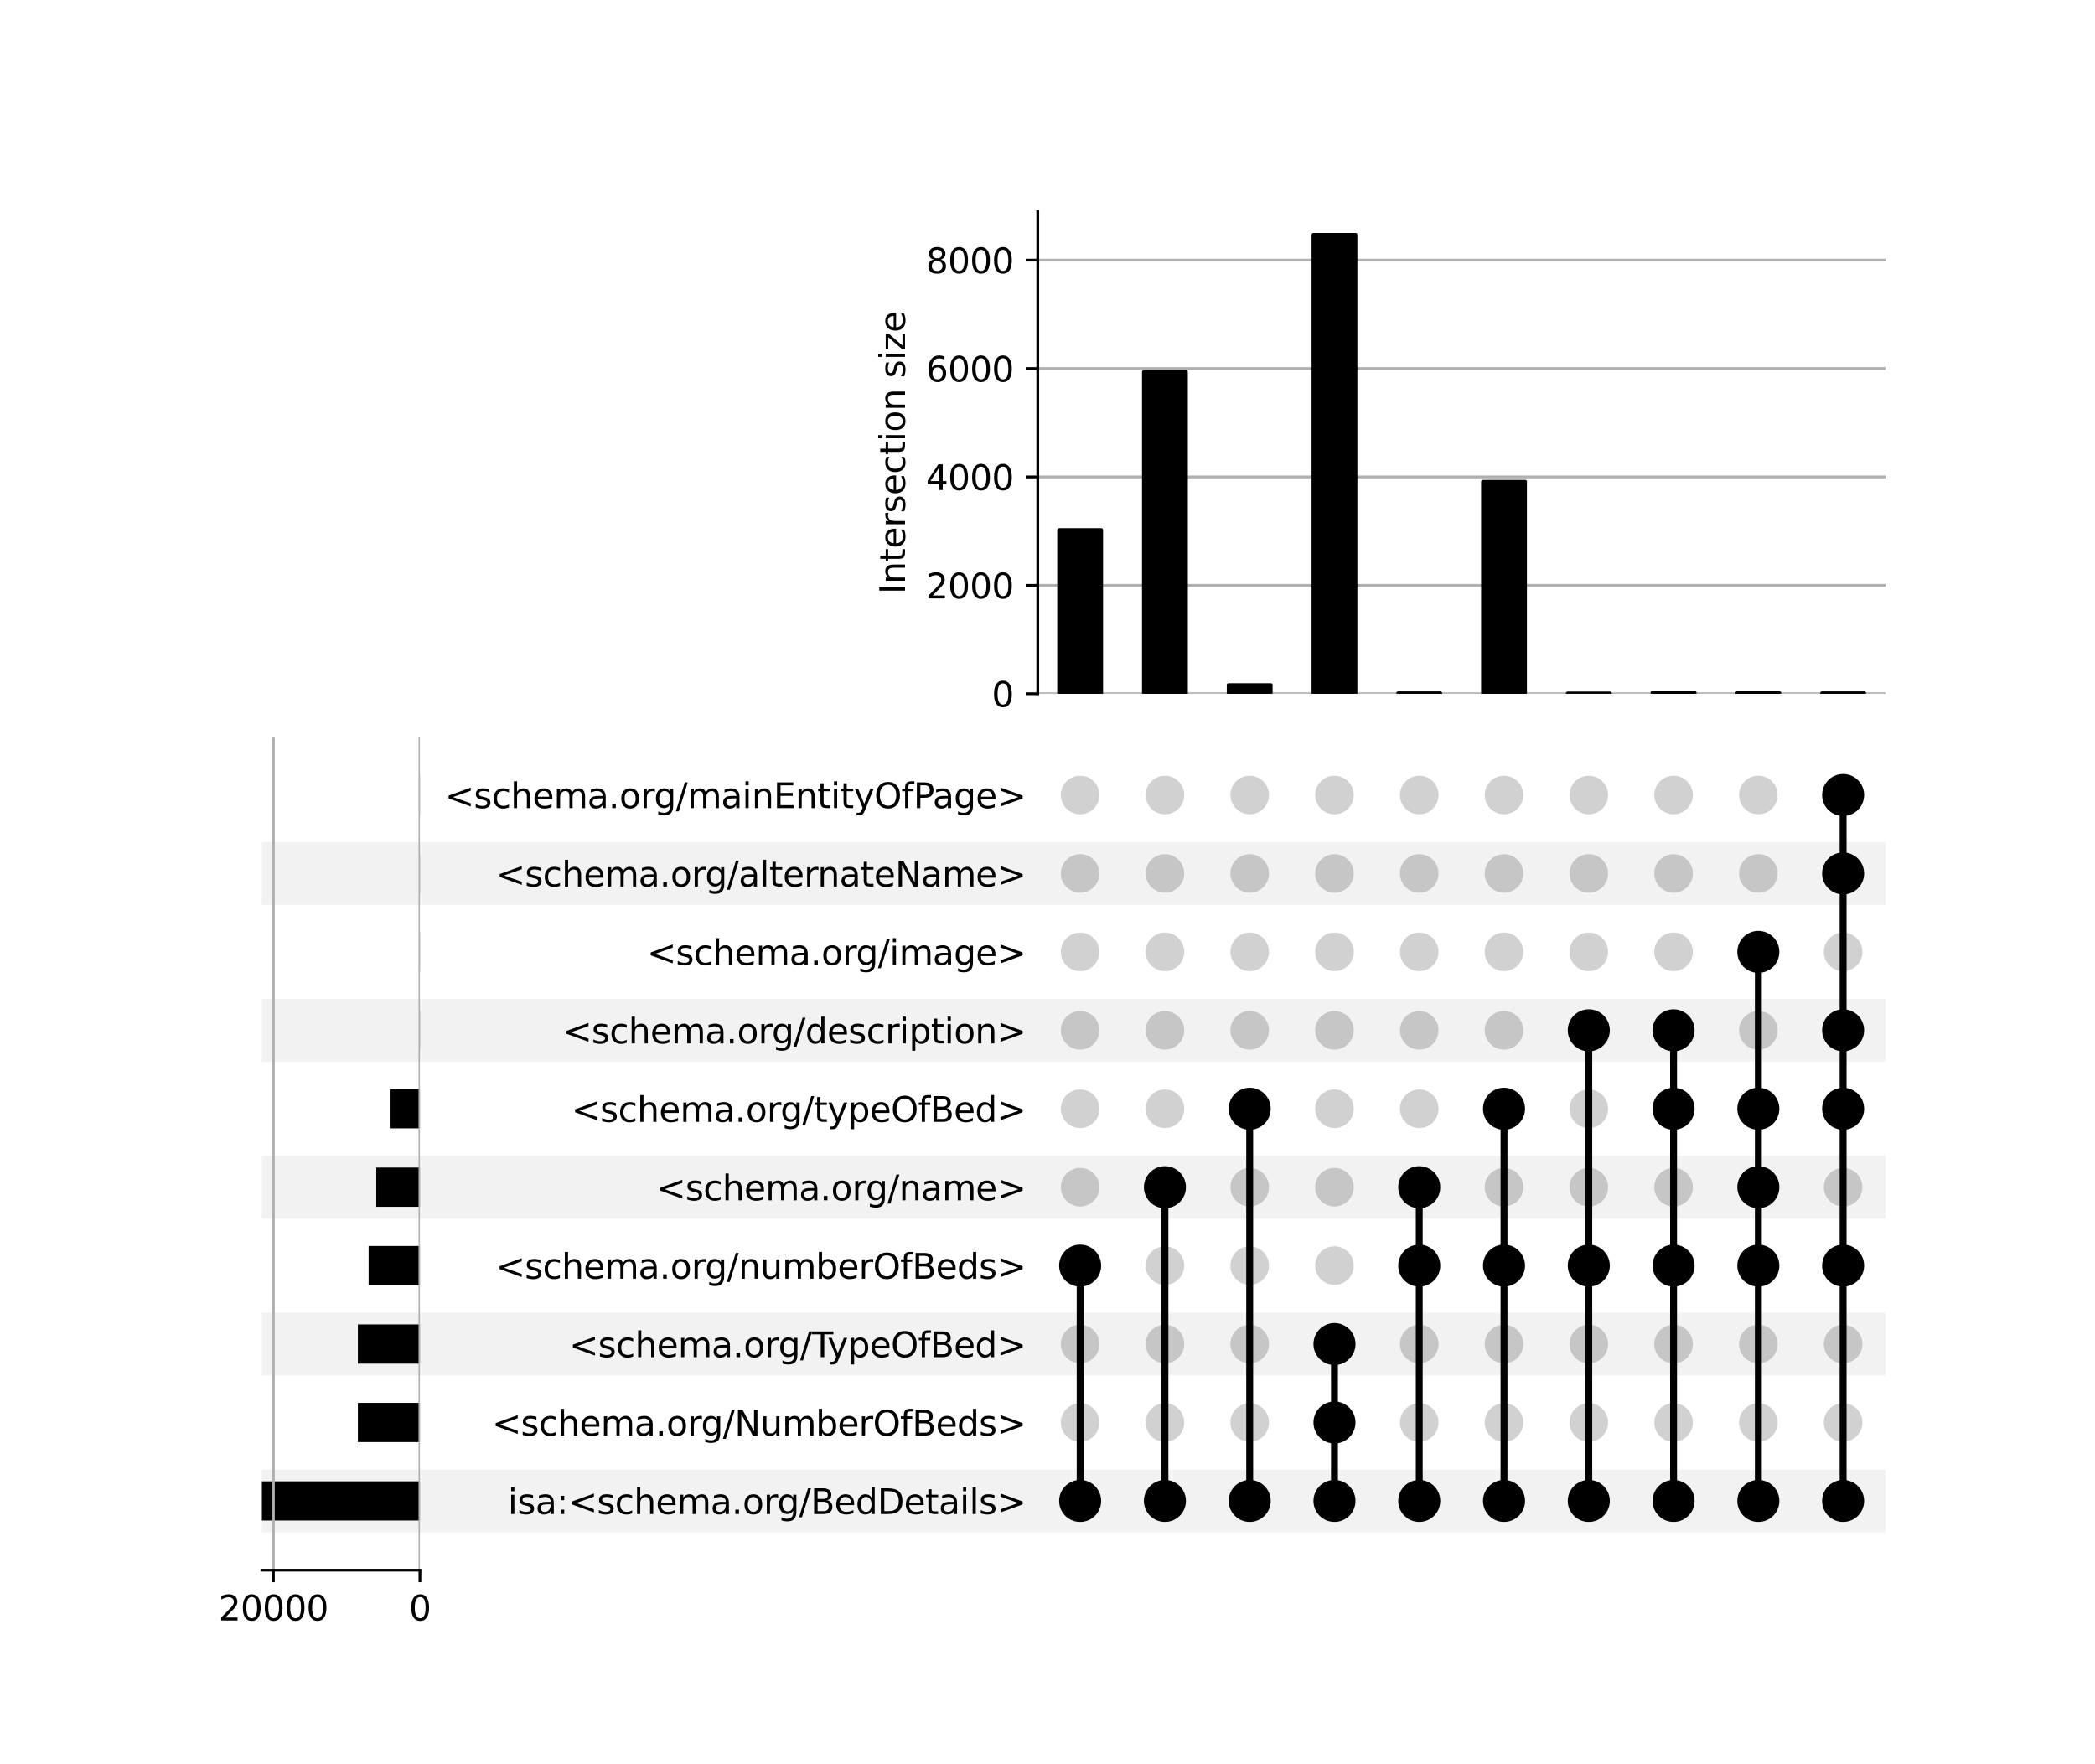 <?xml version="1.0" encoding="utf-8" standalone="no"?>
<!DOCTYPE svg PUBLIC "-//W3C//DTD SVG 1.1//EN"
  "http://www.w3.org/Graphics/SVG/1.1/DTD/svg11.dtd">
<svg xmlns:xlink="http://www.w3.org/1999/xlink" width="608pt" height="512pt" viewBox="0 0 608 512" xmlns="http://www.w3.org/2000/svg" version="1.1">
 <defs>
  <style type="text/css">*{stroke-linejoin: round; stroke-linecap: butt}</style>
 </defs>
 <g id="figure_1">
  <g id="patch_1">
   <path d="M 0 512 
L 608 512 
L 608 0 
L 0 0 
z
" style="fill: #ffffff"/>
  </g>
  <g id="axes_1">
   <g id="patch_2">
    <path d="M 76 444.697 
L 547.2 444.697 
L 547.2 426.486 
L 76 426.486 
z
" clip-path="url(#p78a6dbed0d)" style="fill-opacity: 0.051"/>
   </g>
   <g id="patch_3">
    <path d="M 76 399.17 
L 547.2 399.17 
L 547.2 380.96 
L 76 380.96 
z
" clip-path="url(#p78a6dbed0d)" style="fill-opacity: 0.051"/>
   </g>
   <g id="patch_4">
    <path d="M 76 353.644 
L 547.2 353.644 
L 547.2 335.434 
L 76 335.434 
z
" clip-path="url(#p78a6dbed0d)" style="fill-opacity: 0.051"/>
   </g>
   <g id="patch_5">
    <path d="M 76 308.118 
L 547.2 308.118 
L 547.2 289.907 
L 76 289.907 
z
" clip-path="url(#p78a6dbed0d)" style="fill-opacity: 0.051"/>
   </g>
   <g id="patch_6">
    <path d="M 76 262.591 
L 547.2 262.591 
L 547.2 244.381 
L 76 244.381 
z
" clip-path="url(#p78a6dbed0d)" style="fill-opacity: 0.051"/>
   </g>
   <g id="matplotlib.axis_1"/>
   <g id="matplotlib.axis_2">
    <g id="ytick_1"/>
    <g id="ytick_2"/>
    <g id="ytick_3"/>
    <g id="ytick_4"/>
    <g id="ytick_5"/>
    <g id="ytick_6"/>
    <g id="ytick_7"/>
    <g id="ytick_8"/>
    <g id="ytick_9"/>
    <g id="ytick_10"/>
   </g>
  </g>
  <g id="axes_2">
   <g id="matplotlib.axis_3">
    <g id="ytick_11">
     <g id="line2d_1"/>
     <g id="text_1">
      <!-- isa:&lt;schema.org/BedDetails&gt; -->
      <g transform="translate(147.385 439.391) scale(0.1 -0.1)">
       <defs>
        <path id="DejaVuSans-69" d="M 603 3500 
L 1178 3500 
L 1178 0 
L 603 0 
L 603 3500 
z
M 603 4863 
L 1178 4863 
L 1178 4134 
L 603 4134 
L 603 4863 
z
" transform="scale(0.016)"/>
        <path id="DejaVuSans-73" d="M 2834 3397 
L 2834 2853 
Q 2591 2978 2328 3040 
Q 2066 3103 1784 3103 
Q 1356 3103 1142 2972 
Q 928 2841 928 2578 
Q 928 2378 1081 2264 
Q 1234 2150 1697 2047 
L 1894 2003 
Q 2506 1872 2764 1633 
Q 3022 1394 3022 966 
Q 3022 478 2636 193 
Q 2250 -91 1575 -91 
Q 1294 -91 989 -36 
Q 684 19 347 128 
L 347 722 
Q 666 556 975 473 
Q 1284 391 1588 391 
Q 1994 391 2212 530 
Q 2431 669 2431 922 
Q 2431 1156 2273 1281 
Q 2116 1406 1581 1522 
L 1381 1569 
Q 847 1681 609 1914 
Q 372 2147 372 2553 
Q 372 3047 722 3315 
Q 1072 3584 1716 3584 
Q 2034 3584 2315 3537 
Q 2597 3491 2834 3397 
z
" transform="scale(0.016)"/>
        <path id="DejaVuSans-61" d="M 2194 1759 
Q 1497 1759 1228 1600 
Q 959 1441 959 1056 
Q 959 750 1161 570 
Q 1363 391 1709 391 
Q 2188 391 2477 730 
Q 2766 1069 2766 1631 
L 2766 1759 
L 2194 1759 
z
M 3341 1997 
L 3341 0 
L 2766 0 
L 2766 531 
Q 2569 213 2275 61 
Q 1981 -91 1556 -91 
Q 1019 -91 701 211 
Q 384 513 384 1019 
Q 384 1609 779 1909 
Q 1175 2209 1959 2209 
L 2766 2209 
L 2766 2266 
Q 2766 2663 2505 2880 
Q 2244 3097 1772 3097 
Q 1472 3097 1187 3025 
Q 903 2953 641 2809 
L 641 3341 
Q 956 3463 1253 3523 
Q 1550 3584 1831 3584 
Q 2591 3584 2966 3190 
Q 3341 2797 3341 1997 
z
" transform="scale(0.016)"/>
        <path id="DejaVuSans-3a" d="M 750 794 
L 1409 794 
L 1409 0 
L 750 0 
L 750 794 
z
M 750 3309 
L 1409 3309 
L 1409 2516 
L 750 2516 
L 750 3309 
z
" transform="scale(0.016)"/>
        <path id="DejaVuSans-3c" d="M 4684 3150 
L 1459 2003 
L 4684 863 
L 4684 294 
L 678 1747 
L 678 2266 
L 4684 3719 
L 4684 3150 
z
" transform="scale(0.016)"/>
        <path id="DejaVuSans-63" d="M 3122 3366 
L 3122 2828 
Q 2878 2963 2633 3030 
Q 2388 3097 2138 3097 
Q 1578 3097 1268 2742 
Q 959 2388 959 1747 
Q 959 1106 1268 751 
Q 1578 397 2138 397 
Q 2388 397 2633 464 
Q 2878 531 3122 666 
L 3122 134 
Q 2881 22 2623 -34 
Q 2366 -91 2075 -91 
Q 1284 -91 818 406 
Q 353 903 353 1747 
Q 353 2603 823 3093 
Q 1294 3584 2113 3584 
Q 2378 3584 2631 3529 
Q 2884 3475 3122 3366 
z
" transform="scale(0.016)"/>
        <path id="DejaVuSans-68" d="M 3513 2113 
L 3513 0 
L 2938 0 
L 2938 2094 
Q 2938 2591 2744 2837 
Q 2550 3084 2163 3084 
Q 1697 3084 1428 2787 
Q 1159 2491 1159 1978 
L 1159 0 
L 581 0 
L 581 4863 
L 1159 4863 
L 1159 2956 
Q 1366 3272 1645 3428 
Q 1925 3584 2291 3584 
Q 2894 3584 3203 3211 
Q 3513 2838 3513 2113 
z
" transform="scale(0.016)"/>
        <path id="DejaVuSans-65" d="M 3597 1894 
L 3597 1613 
L 953 1613 
Q 991 1019 1311 708 
Q 1631 397 2203 397 
Q 2534 397 2845 478 
Q 3156 559 3463 722 
L 3463 178 
Q 3153 47 2828 -22 
Q 2503 -91 2169 -91 
Q 1331 -91 842 396 
Q 353 884 353 1716 
Q 353 2575 817 3079 
Q 1281 3584 2069 3584 
Q 2775 3584 3186 3129 
Q 3597 2675 3597 1894 
z
M 3022 2063 
Q 3016 2534 2758 2815 
Q 2500 3097 2075 3097 
Q 1594 3097 1305 2825 
Q 1016 2553 972 2059 
L 3022 2063 
z
" transform="scale(0.016)"/>
        <path id="DejaVuSans-6d" d="M 3328 2828 
Q 3544 3216 3844 3400 
Q 4144 3584 4550 3584 
Q 5097 3584 5394 3201 
Q 5691 2819 5691 2113 
L 5691 0 
L 5113 0 
L 5113 2094 
Q 5113 2597 4934 2840 
Q 4756 3084 4391 3084 
Q 3944 3084 3684 2787 
Q 3425 2491 3425 1978 
L 3425 0 
L 2847 0 
L 2847 2094 
Q 2847 2600 2669 2842 
Q 2491 3084 2119 3084 
Q 1678 3084 1418 2786 
Q 1159 2488 1159 1978 
L 1159 0 
L 581 0 
L 581 3500 
L 1159 3500 
L 1159 2956 
Q 1356 3278 1631 3431 
Q 1906 3584 2284 3584 
Q 2666 3584 2933 3390 
Q 3200 3197 3328 2828 
z
" transform="scale(0.016)"/>
        <path id="DejaVuSans-2e" d="M 684 794 
L 1344 794 
L 1344 0 
L 684 0 
L 684 794 
z
" transform="scale(0.016)"/>
        <path id="DejaVuSans-6f" d="M 1959 3097 
Q 1497 3097 1228 2736 
Q 959 2375 959 1747 
Q 959 1119 1226 758 
Q 1494 397 1959 397 
Q 2419 397 2687 759 
Q 2956 1122 2956 1747 
Q 2956 2369 2687 2733 
Q 2419 3097 1959 3097 
z
M 1959 3584 
Q 2709 3584 3137 3096 
Q 3566 2609 3566 1747 
Q 3566 888 3137 398 
Q 2709 -91 1959 -91 
Q 1206 -91 779 398 
Q 353 888 353 1747 
Q 353 2609 779 3096 
Q 1206 3584 1959 3584 
z
" transform="scale(0.016)"/>
        <path id="DejaVuSans-72" d="M 2631 2963 
Q 2534 3019 2420 3045 
Q 2306 3072 2169 3072 
Q 1681 3072 1420 2755 
Q 1159 2438 1159 1844 
L 1159 0 
L 581 0 
L 581 3500 
L 1159 3500 
L 1159 2956 
Q 1341 3275 1631 3429 
Q 1922 3584 2338 3584 
Q 2397 3584 2469 3576 
Q 2541 3569 2628 3553 
L 2631 2963 
z
" transform="scale(0.016)"/>
        <path id="DejaVuSans-67" d="M 2906 1791 
Q 2906 2416 2648 2759 
Q 2391 3103 1925 3103 
Q 1463 3103 1205 2759 
Q 947 2416 947 1791 
Q 947 1169 1205 825 
Q 1463 481 1925 481 
Q 2391 481 2648 825 
Q 2906 1169 2906 1791 
z
M 3481 434 
Q 3481 -459 3084 -895 
Q 2688 -1331 1869 -1331 
Q 1566 -1331 1297 -1286 
Q 1028 -1241 775 -1147 
L 775 -588 
Q 1028 -725 1275 -790 
Q 1522 -856 1778 -856 
Q 2344 -856 2625 -561 
Q 2906 -266 2906 331 
L 2906 616 
Q 2728 306 2450 153 
Q 2172 0 1784 0 
Q 1141 0 747 490 
Q 353 981 353 1791 
Q 353 2603 747 3093 
Q 1141 3584 1784 3584 
Q 2172 3584 2450 3431 
Q 2728 3278 2906 2969 
L 2906 3500 
L 3481 3500 
L 3481 434 
z
" transform="scale(0.016)"/>
        <path id="DejaVuSans-2f" d="M 1625 4666 
L 2156 4666 
L 531 -594 
L 0 -594 
L 1625 4666 
z
" transform="scale(0.016)"/>
        <path id="DejaVuSans-42" d="M 1259 2228 
L 1259 519 
L 2272 519 
Q 2781 519 3026 730 
Q 3272 941 3272 1375 
Q 3272 1813 3026 2020 
Q 2781 2228 2272 2228 
L 1259 2228 
z
M 1259 4147 
L 1259 2741 
L 2194 2741 
Q 2656 2741 2882 2914 
Q 3109 3088 3109 3444 
Q 3109 3797 2882 3972 
Q 2656 4147 2194 4147 
L 1259 4147 
z
M 628 4666 
L 2241 4666 
Q 2963 4666 3353 4366 
Q 3744 4066 3744 3513 
Q 3744 3084 3544 2831 
Q 3344 2578 2956 2516 
Q 3422 2416 3680 2098 
Q 3938 1781 3938 1306 
Q 3938 681 3513 340 
Q 3088 0 2303 0 
L 628 0 
L 628 4666 
z
" transform="scale(0.016)"/>
        <path id="DejaVuSans-64" d="M 2906 2969 
L 2906 4863 
L 3481 4863 
L 3481 0 
L 2906 0 
L 2906 525 
Q 2725 213 2448 61 
Q 2172 -91 1784 -91 
Q 1150 -91 751 415 
Q 353 922 353 1747 
Q 353 2572 751 3078 
Q 1150 3584 1784 3584 
Q 2172 3584 2448 3432 
Q 2725 3281 2906 2969 
z
M 947 1747 
Q 947 1113 1208 752 
Q 1469 391 1925 391 
Q 2381 391 2643 752 
Q 2906 1113 2906 1747 
Q 2906 2381 2643 2742 
Q 2381 3103 1925 3103 
Q 1469 3103 1208 2742 
Q 947 2381 947 1747 
z
" transform="scale(0.016)"/>
        <path id="DejaVuSans-44" d="M 1259 4147 
L 1259 519 
L 2022 519 
Q 2988 519 3436 956 
Q 3884 1394 3884 2338 
Q 3884 3275 3436 3711 
Q 2988 4147 2022 4147 
L 1259 4147 
z
M 628 4666 
L 1925 4666 
Q 3281 4666 3915 4102 
Q 4550 3538 4550 2338 
Q 4550 1131 3912 565 
Q 3275 0 1925 0 
L 628 0 
L 628 4666 
z
" transform="scale(0.016)"/>
        <path id="DejaVuSans-74" d="M 1172 4494 
L 1172 3500 
L 2356 3500 
L 2356 3053 
L 1172 3053 
L 1172 1153 
Q 1172 725 1289 603 
Q 1406 481 1766 481 
L 2356 481 
L 2356 0 
L 1766 0 
Q 1100 0 847 248 
Q 594 497 594 1153 
L 594 3053 
L 172 3053 
L 172 3500 
L 594 3500 
L 594 4494 
L 1172 4494 
z
" transform="scale(0.016)"/>
        <path id="DejaVuSans-6c" d="M 603 4863 
L 1178 4863 
L 1178 0 
L 603 0 
L 603 4863 
z
" transform="scale(0.016)"/>
        <path id="DejaVuSans-3e" d="M 678 3150 
L 678 3719 
L 4684 2266 
L 4684 1747 
L 678 294 
L 678 863 
L 3897 2003 
L 678 3150 
z
" transform="scale(0.016)"/>
       </defs>
       <use xlink:href="#DejaVuSans-69"/>
       <use xlink:href="#DejaVuSans-73" x="27.783"/>
       <use xlink:href="#DejaVuSans-61" x="79.883"/>
       <use xlink:href="#DejaVuSans-3a" x="141.162"/>
       <use xlink:href="#DejaVuSans-3c" x="174.854"/>
       <use xlink:href="#DejaVuSans-73" x="258.643"/>
       <use xlink:href="#DejaVuSans-63" x="310.742"/>
       <use xlink:href="#DejaVuSans-68" x="365.723"/>
       <use xlink:href="#DejaVuSans-65" x="429.102"/>
       <use xlink:href="#DejaVuSans-6d" x="490.625"/>
       <use xlink:href="#DejaVuSans-61" x="588.037"/>
       <use xlink:href="#DejaVuSans-2e" x="649.316"/>
       <use xlink:href="#DejaVuSans-6f" x="681.104"/>
       <use xlink:href="#DejaVuSans-72" x="742.285"/>
       <use xlink:href="#DejaVuSans-67" x="781.648"/>
       <use xlink:href="#DejaVuSans-2f" x="845.125"/>
       <use xlink:href="#DejaVuSans-42" x="878.816"/>
       <use xlink:href="#DejaVuSans-65" x="947.42"/>
       <use xlink:href="#DejaVuSans-64" x="1008.943"/>
       <use xlink:href="#DejaVuSans-44" x="1072.42"/>
       <use xlink:href="#DejaVuSans-65" x="1149.422"/>
       <use xlink:href="#DejaVuSans-74" x="1210.945"/>
       <use xlink:href="#DejaVuSans-61" x="1250.154"/>
       <use xlink:href="#DejaVuSans-69" x="1311.434"/>
       <use xlink:href="#DejaVuSans-6c" x="1339.217"/>
       <use xlink:href="#DejaVuSans-73" x="1367"/>
       <use xlink:href="#DejaVuSans-3e" x="1419.1"/>
      </g>
     </g>
    </g>
    <g id="ytick_12">
     <g id="line2d_2"/>
     <g id="text_2">
      <!-- &lt;schema.org/NumberOfBeds&gt; -->
      <g transform="translate(142.763 416.628) scale(0.1 -0.1)">
       <defs>
        <path id="DejaVuSans-4e" d="M 628 4666 
L 1478 4666 
L 3547 763 
L 3547 4666 
L 4159 4666 
L 4159 0 
L 3309 0 
L 1241 3903 
L 1241 0 
L 628 0 
L 628 4666 
z
" transform="scale(0.016)"/>
        <path id="DejaVuSans-75" d="M 544 1381 
L 544 3500 
L 1119 3500 
L 1119 1403 
Q 1119 906 1312 657 
Q 1506 409 1894 409 
Q 2359 409 2629 706 
Q 2900 1003 2900 1516 
L 2900 3500 
L 3475 3500 
L 3475 0 
L 2900 0 
L 2900 538 
Q 2691 219 2414 64 
Q 2138 -91 1772 -91 
Q 1169 -91 856 284 
Q 544 659 544 1381 
z
M 1991 3584 
L 1991 3584 
z
" transform="scale(0.016)"/>
        <path id="DejaVuSans-62" d="M 3116 1747 
Q 3116 2381 2855 2742 
Q 2594 3103 2138 3103 
Q 1681 3103 1420 2742 
Q 1159 2381 1159 1747 
Q 1159 1113 1420 752 
Q 1681 391 2138 391 
Q 2594 391 2855 752 
Q 3116 1113 3116 1747 
z
M 1159 2969 
Q 1341 3281 1617 3432 
Q 1894 3584 2278 3584 
Q 2916 3584 3314 3078 
Q 3713 2572 3713 1747 
Q 3713 922 3314 415 
Q 2916 -91 2278 -91 
Q 1894 -91 1617 61 
Q 1341 213 1159 525 
L 1159 0 
L 581 0 
L 581 4863 
L 1159 4863 
L 1159 2969 
z
" transform="scale(0.016)"/>
        <path id="DejaVuSans-4f" d="M 2522 4238 
Q 1834 4238 1429 3725 
Q 1025 3213 1025 2328 
Q 1025 1447 1429 934 
Q 1834 422 2522 422 
Q 3209 422 3611 934 
Q 4013 1447 4013 2328 
Q 4013 3213 3611 3725 
Q 3209 4238 2522 4238 
z
M 2522 4750 
Q 3503 4750 4090 4092 
Q 4678 3434 4678 2328 
Q 4678 1225 4090 567 
Q 3503 -91 2522 -91 
Q 1538 -91 948 565 
Q 359 1222 359 2328 
Q 359 3434 948 4092 
Q 1538 4750 2522 4750 
z
" transform="scale(0.016)"/>
        <path id="DejaVuSans-66" d="M 2375 4863 
L 2375 4384 
L 1825 4384 
Q 1516 4384 1395 4259 
Q 1275 4134 1275 3809 
L 1275 3500 
L 2222 3500 
L 2222 3053 
L 1275 3053 
L 1275 0 
L 697 0 
L 697 3053 
L 147 3053 
L 147 3500 
L 697 3500 
L 697 3744 
Q 697 4328 969 4595 
Q 1241 4863 1831 4863 
L 2375 4863 
z
" transform="scale(0.016)"/>
       </defs>
       <use xlink:href="#DejaVuSans-3c"/>
       <use xlink:href="#DejaVuSans-73" x="83.789"/>
       <use xlink:href="#DejaVuSans-63" x="135.889"/>
       <use xlink:href="#DejaVuSans-68" x="190.869"/>
       <use xlink:href="#DejaVuSans-65" x="254.248"/>
       <use xlink:href="#DejaVuSans-6d" x="315.771"/>
       <use xlink:href="#DejaVuSans-61" x="413.184"/>
       <use xlink:href="#DejaVuSans-2e" x="474.463"/>
       <use xlink:href="#DejaVuSans-6f" x="506.25"/>
       <use xlink:href="#DejaVuSans-72" x="567.432"/>
       <use xlink:href="#DejaVuSans-67" x="606.795"/>
       <use xlink:href="#DejaVuSans-2f" x="670.271"/>
       <use xlink:href="#DejaVuSans-4e" x="703.963"/>
       <use xlink:href="#DejaVuSans-75" x="778.768"/>
       <use xlink:href="#DejaVuSans-6d" x="842.146"/>
       <use xlink:href="#DejaVuSans-62" x="939.559"/>
       <use xlink:href="#DejaVuSans-65" x="1003.035"/>
       <use xlink:href="#DejaVuSans-72" x="1064.559"/>
       <use xlink:href="#DejaVuSans-4f" x="1105.672"/>
       <use xlink:href="#DejaVuSans-66" x="1184.383"/>
       <use xlink:href="#DejaVuSans-42" x="1219.588"/>
       <use xlink:href="#DejaVuSans-65" x="1288.191"/>
       <use xlink:href="#DejaVuSans-64" x="1349.715"/>
       <use xlink:href="#DejaVuSans-73" x="1413.191"/>
       <use xlink:href="#DejaVuSans-3e" x="1465.291"/>
      </g>
     </g>
    </g>
    <g id="ytick_13">
     <g id="line2d_3"/>
     <g id="text_3">
      <!-- &lt;schema.org/TypeOfBed&gt; -->
      <g transform="translate(165.178 393.864) scale(0.1 -0.1)">
       <defs>
        <path id="DejaVuSans-54" d="M -19 4666 
L 3928 4666 
L 3928 4134 
L 2272 4134 
L 2272 0 
L 1638 0 
L 1638 4134 
L -19 4134 
L -19 4666 
z
" transform="scale(0.016)"/>
        <path id="DejaVuSans-79" d="M 2059 -325 
Q 1816 -950 1584 -1140 
Q 1353 -1331 966 -1331 
L 506 -1331 
L 506 -850 
L 844 -850 
Q 1081 -850 1212 -737 
Q 1344 -625 1503 -206 
L 1606 56 
L 191 3500 
L 800 3500 
L 1894 763 
L 2988 3500 
L 3597 3500 
L 2059 -325 
z
" transform="scale(0.016)"/>
        <path id="DejaVuSans-70" d="M 1159 525 
L 1159 -1331 
L 581 -1331 
L 581 3500 
L 1159 3500 
L 1159 2969 
Q 1341 3281 1617 3432 
Q 1894 3584 2278 3584 
Q 2916 3584 3314 3078 
Q 3713 2572 3713 1747 
Q 3713 922 3314 415 
Q 2916 -91 2278 -91 
Q 1894 -91 1617 61 
Q 1341 213 1159 525 
z
M 3116 1747 
Q 3116 2381 2855 2742 
Q 2594 3103 2138 3103 
Q 1681 3103 1420 2742 
Q 1159 2381 1159 1747 
Q 1159 1113 1420 752 
Q 1681 391 2138 391 
Q 2594 391 2855 752 
Q 3116 1113 3116 1747 
z
" transform="scale(0.016)"/>
       </defs>
       <use xlink:href="#DejaVuSans-3c"/>
       <use xlink:href="#DejaVuSans-73" x="83.789"/>
       <use xlink:href="#DejaVuSans-63" x="135.889"/>
       <use xlink:href="#DejaVuSans-68" x="190.869"/>
       <use xlink:href="#DejaVuSans-65" x="254.248"/>
       <use xlink:href="#DejaVuSans-6d" x="315.771"/>
       <use xlink:href="#DejaVuSans-61" x="413.184"/>
       <use xlink:href="#DejaVuSans-2e" x="474.463"/>
       <use xlink:href="#DejaVuSans-6f" x="506.25"/>
       <use xlink:href="#DejaVuSans-72" x="567.432"/>
       <use xlink:href="#DejaVuSans-67" x="606.795"/>
       <use xlink:href="#DejaVuSans-2f" x="670.271"/>
       <use xlink:href="#DejaVuSans-54" x="703.963"/>
       <use xlink:href="#DejaVuSans-79" x="749.422"/>
       <use xlink:href="#DejaVuSans-70" x="808.602"/>
       <use xlink:href="#DejaVuSans-65" x="872.078"/>
       <use xlink:href="#DejaVuSans-4f" x="933.602"/>
       <use xlink:href="#DejaVuSans-66" x="1012.312"/>
       <use xlink:href="#DejaVuSans-42" x="1047.518"/>
       <use xlink:href="#DejaVuSans-65" x="1116.121"/>
       <use xlink:href="#DejaVuSans-64" x="1177.645"/>
       <use xlink:href="#DejaVuSans-3e" x="1241.121"/>
      </g>
     </g>
    </g>
    <g id="ytick_14">
     <g id="line2d_4"/>
     <g id="text_4">
      <!-- &lt;schema.org/numberOfBeds&gt; -->
      <g transform="translate(143.906 371.101) scale(0.1 -0.1)">
       <defs>
        <path id="DejaVuSans-6e" d="M 3513 2113 
L 3513 0 
L 2938 0 
L 2938 2094 
Q 2938 2591 2744 2837 
Q 2550 3084 2163 3084 
Q 1697 3084 1428 2787 
Q 1159 2491 1159 1978 
L 1159 0 
L 581 0 
L 581 3500 
L 1159 3500 
L 1159 2956 
Q 1366 3272 1645 3428 
Q 1925 3584 2291 3584 
Q 2894 3584 3203 3211 
Q 3513 2838 3513 2113 
z
" transform="scale(0.016)"/>
       </defs>
       <use xlink:href="#DejaVuSans-3c"/>
       <use xlink:href="#DejaVuSans-73" x="83.789"/>
       <use xlink:href="#DejaVuSans-63" x="135.889"/>
       <use xlink:href="#DejaVuSans-68" x="190.869"/>
       <use xlink:href="#DejaVuSans-65" x="254.248"/>
       <use xlink:href="#DejaVuSans-6d" x="315.771"/>
       <use xlink:href="#DejaVuSans-61" x="413.184"/>
       <use xlink:href="#DejaVuSans-2e" x="474.463"/>
       <use xlink:href="#DejaVuSans-6f" x="506.25"/>
       <use xlink:href="#DejaVuSans-72" x="567.432"/>
       <use xlink:href="#DejaVuSans-67" x="606.795"/>
       <use xlink:href="#DejaVuSans-2f" x="670.271"/>
       <use xlink:href="#DejaVuSans-6e" x="703.963"/>
       <use xlink:href="#DejaVuSans-75" x="767.342"/>
       <use xlink:href="#DejaVuSans-6d" x="830.721"/>
       <use xlink:href="#DejaVuSans-62" x="928.133"/>
       <use xlink:href="#DejaVuSans-65" x="991.609"/>
       <use xlink:href="#DejaVuSans-72" x="1053.133"/>
       <use xlink:href="#DejaVuSans-4f" x="1094.246"/>
       <use xlink:href="#DejaVuSans-66" x="1172.957"/>
       <use xlink:href="#DejaVuSans-42" x="1208.162"/>
       <use xlink:href="#DejaVuSans-65" x="1276.766"/>
       <use xlink:href="#DejaVuSans-64" x="1338.289"/>
       <use xlink:href="#DejaVuSans-73" x="1401.766"/>
       <use xlink:href="#DejaVuSans-3e" x="1453.865"/>
      </g>
     </g>
    </g>
    <g id="ytick_15">
     <g id="line2d_5"/>
     <g id="text_5">
      <!-- &lt;schema.org/name&gt; -->
      <g transform="translate(190.539 348.338) scale(0.1 -0.1)">
       <use xlink:href="#DejaVuSans-3c"/>
       <use xlink:href="#DejaVuSans-73" x="83.789"/>
       <use xlink:href="#DejaVuSans-63" x="135.889"/>
       <use xlink:href="#DejaVuSans-68" x="190.869"/>
       <use xlink:href="#DejaVuSans-65" x="254.248"/>
       <use xlink:href="#DejaVuSans-6d" x="315.771"/>
       <use xlink:href="#DejaVuSans-61" x="413.184"/>
       <use xlink:href="#DejaVuSans-2e" x="474.463"/>
       <use xlink:href="#DejaVuSans-6f" x="506.25"/>
       <use xlink:href="#DejaVuSans-72" x="567.432"/>
       <use xlink:href="#DejaVuSans-67" x="606.795"/>
       <use xlink:href="#DejaVuSans-2f" x="670.271"/>
       <use xlink:href="#DejaVuSans-6e" x="703.963"/>
       <use xlink:href="#DejaVuSans-61" x="767.342"/>
       <use xlink:href="#DejaVuSans-6d" x="828.621"/>
       <use xlink:href="#DejaVuSans-65" x="926.033"/>
       <use xlink:href="#DejaVuSans-3e" x="987.557"/>
      </g>
     </g>
    </g>
    <g id="ytick_16">
     <g id="line2d_6"/>
     <g id="text_6">
      <!-- &lt;schema.org/typeOfBed&gt; -->
      <g transform="translate(165.803 325.575) scale(0.1 -0.1)">
       <use xlink:href="#DejaVuSans-3c"/>
       <use xlink:href="#DejaVuSans-73" x="83.789"/>
       <use xlink:href="#DejaVuSans-63" x="135.889"/>
       <use xlink:href="#DejaVuSans-68" x="190.869"/>
       <use xlink:href="#DejaVuSans-65" x="254.248"/>
       <use xlink:href="#DejaVuSans-6d" x="315.771"/>
       <use xlink:href="#DejaVuSans-61" x="413.184"/>
       <use xlink:href="#DejaVuSans-2e" x="474.463"/>
       <use xlink:href="#DejaVuSans-6f" x="506.25"/>
       <use xlink:href="#DejaVuSans-72" x="567.432"/>
       <use xlink:href="#DejaVuSans-67" x="606.795"/>
       <use xlink:href="#DejaVuSans-2f" x="670.271"/>
       <use xlink:href="#DejaVuSans-74" x="703.963"/>
       <use xlink:href="#DejaVuSans-79" x="743.172"/>
       <use xlink:href="#DejaVuSans-70" x="802.352"/>
       <use xlink:href="#DejaVuSans-65" x="865.828"/>
       <use xlink:href="#DejaVuSans-4f" x="927.352"/>
       <use xlink:href="#DejaVuSans-66" x="1006.062"/>
       <use xlink:href="#DejaVuSans-42" x="1041.268"/>
       <use xlink:href="#DejaVuSans-65" x="1109.871"/>
       <use xlink:href="#DejaVuSans-64" x="1171.395"/>
       <use xlink:href="#DejaVuSans-3e" x="1234.871"/>
      </g>
     </g>
    </g>
    <g id="ytick_17">
     <g id="line2d_7"/>
     <g id="text_7">
      <!-- &lt;schema.org/description&gt; -->
      <g transform="translate(163.297 302.812) scale(0.1 -0.1)">
       <use xlink:href="#DejaVuSans-3c"/>
       <use xlink:href="#DejaVuSans-73" x="83.789"/>
       <use xlink:href="#DejaVuSans-63" x="135.889"/>
       <use xlink:href="#DejaVuSans-68" x="190.869"/>
       <use xlink:href="#DejaVuSans-65" x="254.248"/>
       <use xlink:href="#DejaVuSans-6d" x="315.771"/>
       <use xlink:href="#DejaVuSans-61" x="413.184"/>
       <use xlink:href="#DejaVuSans-2e" x="474.463"/>
       <use xlink:href="#DejaVuSans-6f" x="506.25"/>
       <use xlink:href="#DejaVuSans-72" x="567.432"/>
       <use xlink:href="#DejaVuSans-67" x="606.795"/>
       <use xlink:href="#DejaVuSans-2f" x="670.271"/>
       <use xlink:href="#DejaVuSans-64" x="703.963"/>
       <use xlink:href="#DejaVuSans-65" x="767.439"/>
       <use xlink:href="#DejaVuSans-73" x="828.963"/>
       <use xlink:href="#DejaVuSans-63" x="881.062"/>
       <use xlink:href="#DejaVuSans-72" x="936.043"/>
       <use xlink:href="#DejaVuSans-69" x="977.156"/>
       <use xlink:href="#DejaVuSans-70" x="1004.939"/>
       <use xlink:href="#DejaVuSans-74" x="1068.416"/>
       <use xlink:href="#DejaVuSans-69" x="1107.625"/>
       <use xlink:href="#DejaVuSans-6f" x="1135.408"/>
       <use xlink:href="#DejaVuSans-6e" x="1196.59"/>
       <use xlink:href="#DejaVuSans-3e" x="1259.969"/>
      </g>
     </g>
    </g>
    <g id="ytick_18">
     <g id="line2d_8"/>
     <g id="text_8">
      <!-- &lt;schema.org/image&gt; -->
      <g transform="translate(187.75 280.049) scale(0.1 -0.1)">
       <use xlink:href="#DejaVuSans-3c"/>
       <use xlink:href="#DejaVuSans-73" x="83.789"/>
       <use xlink:href="#DejaVuSans-63" x="135.889"/>
       <use xlink:href="#DejaVuSans-68" x="190.869"/>
       <use xlink:href="#DejaVuSans-65" x="254.248"/>
       <use xlink:href="#DejaVuSans-6d" x="315.771"/>
       <use xlink:href="#DejaVuSans-61" x="413.184"/>
       <use xlink:href="#DejaVuSans-2e" x="474.463"/>
       <use xlink:href="#DejaVuSans-6f" x="506.25"/>
       <use xlink:href="#DejaVuSans-72" x="567.432"/>
       <use xlink:href="#DejaVuSans-67" x="606.795"/>
       <use xlink:href="#DejaVuSans-2f" x="670.271"/>
       <use xlink:href="#DejaVuSans-69" x="703.963"/>
       <use xlink:href="#DejaVuSans-6d" x="731.746"/>
       <use xlink:href="#DejaVuSans-61" x="829.158"/>
       <use xlink:href="#DejaVuSans-67" x="890.438"/>
       <use xlink:href="#DejaVuSans-65" x="953.914"/>
       <use xlink:href="#DejaVuSans-3e" x="1015.438"/>
      </g>
     </g>
    </g>
    <g id="ytick_19">
     <g id="line2d_9"/>
     <g id="text_9">
      <!-- &lt;schema.org/alternateName&gt; -->
      <g transform="translate(143.941 257.285) scale(0.1 -0.1)">
       <use xlink:href="#DejaVuSans-3c"/>
       <use xlink:href="#DejaVuSans-73" x="83.789"/>
       <use xlink:href="#DejaVuSans-63" x="135.889"/>
       <use xlink:href="#DejaVuSans-68" x="190.869"/>
       <use xlink:href="#DejaVuSans-65" x="254.248"/>
       <use xlink:href="#DejaVuSans-6d" x="315.771"/>
       <use xlink:href="#DejaVuSans-61" x="413.184"/>
       <use xlink:href="#DejaVuSans-2e" x="474.463"/>
       <use xlink:href="#DejaVuSans-6f" x="506.25"/>
       <use xlink:href="#DejaVuSans-72" x="567.432"/>
       <use xlink:href="#DejaVuSans-67" x="606.795"/>
       <use xlink:href="#DejaVuSans-2f" x="670.271"/>
       <use xlink:href="#DejaVuSans-61" x="703.963"/>
       <use xlink:href="#DejaVuSans-6c" x="765.242"/>
       <use xlink:href="#DejaVuSans-74" x="793.025"/>
       <use xlink:href="#DejaVuSans-65" x="832.234"/>
       <use xlink:href="#DejaVuSans-72" x="893.758"/>
       <use xlink:href="#DejaVuSans-6e" x="933.121"/>
       <use xlink:href="#DejaVuSans-61" x="996.5"/>
       <use xlink:href="#DejaVuSans-74" x="1057.779"/>
       <use xlink:href="#DejaVuSans-65" x="1096.988"/>
       <use xlink:href="#DejaVuSans-4e" x="1158.512"/>
       <use xlink:href="#DejaVuSans-61" x="1233.316"/>
       <use xlink:href="#DejaVuSans-6d" x="1294.596"/>
       <use xlink:href="#DejaVuSans-65" x="1392.008"/>
       <use xlink:href="#DejaVuSans-3e" x="1453.531"/>
      </g>
     </g>
    </g>
    <g id="ytick_20">
     <g id="line2d_10"/>
     <g id="text_10">
      <!-- &lt;schema.org/mainEntityOfPage&gt; -->
      <g transform="translate(129.119 234.522) scale(0.1 -0.1)">
       <defs>
        <path id="DejaVuSans-45" d="M 628 4666 
L 3578 4666 
L 3578 4134 
L 1259 4134 
L 1259 2753 
L 3481 2753 
L 3481 2222 
L 1259 2222 
L 1259 531 
L 3634 531 
L 3634 0 
L 628 0 
L 628 4666 
z
" transform="scale(0.016)"/>
        <path id="DejaVuSans-50" d="M 1259 4147 
L 1259 2394 
L 2053 2394 
Q 2494 2394 2734 2622 
Q 2975 2850 2975 3272 
Q 2975 3691 2734 3919 
Q 2494 4147 2053 4147 
L 1259 4147 
z
M 628 4666 
L 2053 4666 
Q 2838 4666 3239 4311 
Q 3641 3956 3641 3272 
Q 3641 2581 3239 2228 
Q 2838 1875 2053 1875 
L 1259 1875 
L 1259 0 
L 628 0 
L 628 4666 
z
" transform="scale(0.016)"/>
       </defs>
       <use xlink:href="#DejaVuSans-3c"/>
       <use xlink:href="#DejaVuSans-73" x="83.789"/>
       <use xlink:href="#DejaVuSans-63" x="135.889"/>
       <use xlink:href="#DejaVuSans-68" x="190.869"/>
       <use xlink:href="#DejaVuSans-65" x="254.248"/>
       <use xlink:href="#DejaVuSans-6d" x="315.771"/>
       <use xlink:href="#DejaVuSans-61" x="413.184"/>
       <use xlink:href="#DejaVuSans-2e" x="474.463"/>
       <use xlink:href="#DejaVuSans-6f" x="506.25"/>
       <use xlink:href="#DejaVuSans-72" x="567.432"/>
       <use xlink:href="#DejaVuSans-67" x="606.795"/>
       <use xlink:href="#DejaVuSans-2f" x="670.271"/>
       <use xlink:href="#DejaVuSans-6d" x="703.963"/>
       <use xlink:href="#DejaVuSans-61" x="801.375"/>
       <use xlink:href="#DejaVuSans-69" x="862.654"/>
       <use xlink:href="#DejaVuSans-6e" x="890.438"/>
       <use xlink:href="#DejaVuSans-45" x="953.816"/>
       <use xlink:href="#DejaVuSans-6e" x="1017"/>
       <use xlink:href="#DejaVuSans-74" x="1080.379"/>
       <use xlink:href="#DejaVuSans-69" x="1119.588"/>
       <use xlink:href="#DejaVuSans-74" x="1147.371"/>
       <use xlink:href="#DejaVuSans-79" x="1186.58"/>
       <use xlink:href="#DejaVuSans-4f" x="1245.76"/>
       <use xlink:href="#DejaVuSans-66" x="1324.471"/>
       <use xlink:href="#DejaVuSans-50" x="1359.676"/>
       <use xlink:href="#DejaVuSans-61" x="1415.479"/>
       <use xlink:href="#DejaVuSans-67" x="1476.758"/>
       <use xlink:href="#DejaVuSans-65" x="1540.234"/>
       <use xlink:href="#DejaVuSans-3e" x="1601.758"/>
      </g>
     </g>
    </g>
   </g>
   <g id="LineCollection_1">
    <path d="M 313.476 435.592 
L 313.476 367.302 
" clip-path="url(#pc34da8aee8)" style="fill: none; stroke: #000000; stroke-width: 2"/>
    <path d="M 338.079 435.592 
L 338.079 344.539 
" clip-path="url(#pc34da8aee8)" style="fill: none; stroke: #000000; stroke-width: 2"/>
    <path d="M 362.681 435.592 
L 362.681 321.776 
" clip-path="url(#pc34da8aee8)" style="fill: none; stroke: #000000; stroke-width: 2"/>
    <path d="M 387.284 435.592 
L 387.284 390.065 
" clip-path="url(#pc34da8aee8)" style="fill: none; stroke: #000000; stroke-width: 2"/>
    <path d="M 411.886 435.592 
L 411.886 344.539 
" clip-path="url(#pc34da8aee8)" style="fill: none; stroke: #000000; stroke-width: 2"/>
    <path d="M 436.489 435.592 
L 436.489 321.776 
" clip-path="url(#pc34da8aee8)" style="fill: none; stroke: #000000; stroke-width: 2"/>
    <path d="M 461.091 435.592 
L 461.091 299.013 
" clip-path="url(#pc34da8aee8)" style="fill: none; stroke: #000000; stroke-width: 2"/>
    <path d="M 485.694 435.592 
L 485.694 299.013 
" clip-path="url(#pc34da8aee8)" style="fill: none; stroke: #000000; stroke-width: 2"/>
    <path d="M 510.296 435.592 
L 510.296 276.249 
" clip-path="url(#pc34da8aee8)" style="fill: none; stroke: #000000; stroke-width: 2"/>
    <path d="M 534.899 435.592 
L 534.899 230.723 
" clip-path="url(#pc34da8aee8)" style="fill: none; stroke: #000000; stroke-width: 2"/>
   </g>
   <g id="PathCollection_1">
    <defs>
     <path id="C0_0_5b770b860c" d="M 0 5.6 
C 1.485 5.6 2.91 5.01 3.96 3.96 
C 5.01 2.91 5.6 1.485 5.6 -0 
C 5.6 -1.485 5.01 -2.91 3.96 -3.96 
C 2.91 -5.01 1.485 -5.6 0 -5.6 
C -1.485 -5.6 -2.91 -5.01 -3.96 -3.96 
C -5.01 -2.91 -5.6 -1.485 -5.6 0 
C -5.6 1.485 -5.01 2.91 -3.96 3.96 
C -2.91 5.01 -1.485 5.6 0 5.6 
z
"/>
    </defs>
    <g clip-path="url(#pc34da8aee8)">
     <use xlink:href="#C0_0_5b770b860c" x="313.476" y="435.592" style="stroke: #000000"/>
    </g>
    <g clip-path="url(#pc34da8aee8)">
     <use xlink:href="#C0_0_5b770b860c" x="313.476" y="412.828" style="fill-opacity: 0.18"/>
    </g>
    <g clip-path="url(#pc34da8aee8)">
     <use xlink:href="#C0_0_5b770b860c" x="313.476" y="390.065" style="fill-opacity: 0.18"/>
    </g>
    <g clip-path="url(#pc34da8aee8)">
     <use xlink:href="#C0_0_5b770b860c" x="313.476" y="367.302" style="stroke: #000000"/>
    </g>
    <g clip-path="url(#pc34da8aee8)">
     <use xlink:href="#C0_0_5b770b860c" x="313.476" y="344.539" style="fill-opacity: 0.18"/>
    </g>
    <g clip-path="url(#pc34da8aee8)">
     <use xlink:href="#C0_0_5b770b860c" x="313.476" y="321.776" style="fill-opacity: 0.18"/>
    </g>
    <g clip-path="url(#pc34da8aee8)">
     <use xlink:href="#C0_0_5b770b860c" x="313.476" y="299.013" style="fill-opacity: 0.18"/>
    </g>
    <g clip-path="url(#pc34da8aee8)">
     <use xlink:href="#C0_0_5b770b860c" x="313.476" y="276.249" style="fill-opacity: 0.18"/>
    </g>
    <g clip-path="url(#pc34da8aee8)">
     <use xlink:href="#C0_0_5b770b860c" x="313.476" y="253.486" style="fill-opacity: 0.18"/>
    </g>
    <g clip-path="url(#pc34da8aee8)">
     <use xlink:href="#C0_0_5b770b860c" x="313.476" y="230.723" style="fill-opacity: 0.18"/>
    </g>
    <g clip-path="url(#pc34da8aee8)">
     <use xlink:href="#C0_0_5b770b860c" x="338.079" y="435.592" style="stroke: #000000"/>
    </g>
    <g clip-path="url(#pc34da8aee8)">
     <use xlink:href="#C0_0_5b770b860c" x="338.079" y="412.828" style="fill-opacity: 0.18"/>
    </g>
    <g clip-path="url(#pc34da8aee8)">
     <use xlink:href="#C0_0_5b770b860c" x="338.079" y="390.065" style="fill-opacity: 0.18"/>
    </g>
    <g clip-path="url(#pc34da8aee8)">
     <use xlink:href="#C0_0_5b770b860c" x="338.079" y="367.302" style="fill-opacity: 0.18"/>
    </g>
    <g clip-path="url(#pc34da8aee8)">
     <use xlink:href="#C0_0_5b770b860c" x="338.079" y="344.539" style="stroke: #000000"/>
    </g>
    <g clip-path="url(#pc34da8aee8)">
     <use xlink:href="#C0_0_5b770b860c" x="338.079" y="321.776" style="fill-opacity: 0.18"/>
    </g>
    <g clip-path="url(#pc34da8aee8)">
     <use xlink:href="#C0_0_5b770b860c" x="338.079" y="299.013" style="fill-opacity: 0.18"/>
    </g>
    <g clip-path="url(#pc34da8aee8)">
     <use xlink:href="#C0_0_5b770b860c" x="338.079" y="276.249" style="fill-opacity: 0.18"/>
    </g>
    <g clip-path="url(#pc34da8aee8)">
     <use xlink:href="#C0_0_5b770b860c" x="338.079" y="253.486" style="fill-opacity: 0.18"/>
    </g>
    <g clip-path="url(#pc34da8aee8)">
     <use xlink:href="#C0_0_5b770b860c" x="338.079" y="230.723" style="fill-opacity: 0.18"/>
    </g>
    <g clip-path="url(#pc34da8aee8)">
     <use xlink:href="#C0_0_5b770b860c" x="362.681" y="435.592" style="stroke: #000000"/>
    </g>
    <g clip-path="url(#pc34da8aee8)">
     <use xlink:href="#C0_0_5b770b860c" x="362.681" y="412.828" style="fill-opacity: 0.18"/>
    </g>
    <g clip-path="url(#pc34da8aee8)">
     <use xlink:href="#C0_0_5b770b860c" x="362.681" y="390.065" style="fill-opacity: 0.18"/>
    </g>
    <g clip-path="url(#pc34da8aee8)">
     <use xlink:href="#C0_0_5b770b860c" x="362.681" y="367.302" style="fill-opacity: 0.18"/>
    </g>
    <g clip-path="url(#pc34da8aee8)">
     <use xlink:href="#C0_0_5b770b860c" x="362.681" y="344.539" style="fill-opacity: 0.18"/>
    </g>
    <g clip-path="url(#pc34da8aee8)">
     <use xlink:href="#C0_0_5b770b860c" x="362.681" y="321.776" style="stroke: #000000"/>
    </g>
    <g clip-path="url(#pc34da8aee8)">
     <use xlink:href="#C0_0_5b770b860c" x="362.681" y="299.013" style="fill-opacity: 0.18"/>
    </g>
    <g clip-path="url(#pc34da8aee8)">
     <use xlink:href="#C0_0_5b770b860c" x="362.681" y="276.249" style="fill-opacity: 0.18"/>
    </g>
    <g clip-path="url(#pc34da8aee8)">
     <use xlink:href="#C0_0_5b770b860c" x="362.681" y="253.486" style="fill-opacity: 0.18"/>
    </g>
    <g clip-path="url(#pc34da8aee8)">
     <use xlink:href="#C0_0_5b770b860c" x="362.681" y="230.723" style="fill-opacity: 0.18"/>
    </g>
    <g clip-path="url(#pc34da8aee8)">
     <use xlink:href="#C0_0_5b770b860c" x="387.284" y="435.592" style="stroke: #000000"/>
    </g>
    <g clip-path="url(#pc34da8aee8)">
     <use xlink:href="#C0_0_5b770b860c" x="387.284" y="412.828" style="stroke: #000000"/>
    </g>
    <g clip-path="url(#pc34da8aee8)">
     <use xlink:href="#C0_0_5b770b860c" x="387.284" y="390.065" style="stroke: #000000"/>
    </g>
    <g clip-path="url(#pc34da8aee8)">
     <use xlink:href="#C0_0_5b770b860c" x="387.284" y="367.302" style="fill-opacity: 0.18"/>
    </g>
    <g clip-path="url(#pc34da8aee8)">
     <use xlink:href="#C0_0_5b770b860c" x="387.284" y="344.539" style="fill-opacity: 0.18"/>
    </g>
    <g clip-path="url(#pc34da8aee8)">
     <use xlink:href="#C0_0_5b770b860c" x="387.284" y="321.776" style="fill-opacity: 0.18"/>
    </g>
    <g clip-path="url(#pc34da8aee8)">
     <use xlink:href="#C0_0_5b770b860c" x="387.284" y="299.013" style="fill-opacity: 0.18"/>
    </g>
    <g clip-path="url(#pc34da8aee8)">
     <use xlink:href="#C0_0_5b770b860c" x="387.284" y="276.249" style="fill-opacity: 0.18"/>
    </g>
    <g clip-path="url(#pc34da8aee8)">
     <use xlink:href="#C0_0_5b770b860c" x="387.284" y="253.486" style="fill-opacity: 0.18"/>
    </g>
    <g clip-path="url(#pc34da8aee8)">
     <use xlink:href="#C0_0_5b770b860c" x="387.284" y="230.723" style="fill-opacity: 0.18"/>
    </g>
    <g clip-path="url(#pc34da8aee8)">
     <use xlink:href="#C0_0_5b770b860c" x="411.886" y="435.592" style="stroke: #000000"/>
    </g>
    <g clip-path="url(#pc34da8aee8)">
     <use xlink:href="#C0_0_5b770b860c" x="411.886" y="412.828" style="fill-opacity: 0.18"/>
    </g>
    <g clip-path="url(#pc34da8aee8)">
     <use xlink:href="#C0_0_5b770b860c" x="411.886" y="390.065" style="fill-opacity: 0.18"/>
    </g>
    <g clip-path="url(#pc34da8aee8)">
     <use xlink:href="#C0_0_5b770b860c" x="411.886" y="367.302" style="stroke: #000000"/>
    </g>
    <g clip-path="url(#pc34da8aee8)">
     <use xlink:href="#C0_0_5b770b860c" x="411.886" y="344.539" style="stroke: #000000"/>
    </g>
    <g clip-path="url(#pc34da8aee8)">
     <use xlink:href="#C0_0_5b770b860c" x="411.886" y="321.776" style="fill-opacity: 0.18"/>
    </g>
    <g clip-path="url(#pc34da8aee8)">
     <use xlink:href="#C0_0_5b770b860c" x="411.886" y="299.013" style="fill-opacity: 0.18"/>
    </g>
    <g clip-path="url(#pc34da8aee8)">
     <use xlink:href="#C0_0_5b770b860c" x="411.886" y="276.249" style="fill-opacity: 0.18"/>
    </g>
    <g clip-path="url(#pc34da8aee8)">
     <use xlink:href="#C0_0_5b770b860c" x="411.886" y="253.486" style="fill-opacity: 0.18"/>
    </g>
    <g clip-path="url(#pc34da8aee8)">
     <use xlink:href="#C0_0_5b770b860c" x="411.886" y="230.723" style="fill-opacity: 0.18"/>
    </g>
    <g clip-path="url(#pc34da8aee8)">
     <use xlink:href="#C0_0_5b770b860c" x="436.489" y="435.592" style="stroke: #000000"/>
    </g>
    <g clip-path="url(#pc34da8aee8)">
     <use xlink:href="#C0_0_5b770b860c" x="436.489" y="412.828" style="fill-opacity: 0.18"/>
    </g>
    <g clip-path="url(#pc34da8aee8)">
     <use xlink:href="#C0_0_5b770b860c" x="436.489" y="390.065" style="fill-opacity: 0.18"/>
    </g>
    <g clip-path="url(#pc34da8aee8)">
     <use xlink:href="#C0_0_5b770b860c" x="436.489" y="367.302" style="stroke: #000000"/>
    </g>
    <g clip-path="url(#pc34da8aee8)">
     <use xlink:href="#C0_0_5b770b860c" x="436.489" y="344.539" style="fill-opacity: 0.18"/>
    </g>
    <g clip-path="url(#pc34da8aee8)">
     <use xlink:href="#C0_0_5b770b860c" x="436.489" y="321.776" style="stroke: #000000"/>
    </g>
    <g clip-path="url(#pc34da8aee8)">
     <use xlink:href="#C0_0_5b770b860c" x="436.489" y="299.013" style="fill-opacity: 0.18"/>
    </g>
    <g clip-path="url(#pc34da8aee8)">
     <use xlink:href="#C0_0_5b770b860c" x="436.489" y="276.249" style="fill-opacity: 0.18"/>
    </g>
    <g clip-path="url(#pc34da8aee8)">
     <use xlink:href="#C0_0_5b770b860c" x="436.489" y="253.486" style="fill-opacity: 0.18"/>
    </g>
    <g clip-path="url(#pc34da8aee8)">
     <use xlink:href="#C0_0_5b770b860c" x="436.489" y="230.723" style="fill-opacity: 0.18"/>
    </g>
    <g clip-path="url(#pc34da8aee8)">
     <use xlink:href="#C0_0_5b770b860c" x="461.091" y="435.592" style="stroke: #000000"/>
    </g>
    <g clip-path="url(#pc34da8aee8)">
     <use xlink:href="#C0_0_5b770b860c" x="461.091" y="412.828" style="fill-opacity: 0.18"/>
    </g>
    <g clip-path="url(#pc34da8aee8)">
     <use xlink:href="#C0_0_5b770b860c" x="461.091" y="390.065" style="fill-opacity: 0.18"/>
    </g>
    <g clip-path="url(#pc34da8aee8)">
     <use xlink:href="#C0_0_5b770b860c" x="461.091" y="367.302" style="stroke: #000000"/>
    </g>
    <g clip-path="url(#pc34da8aee8)">
     <use xlink:href="#C0_0_5b770b860c" x="461.091" y="344.539" style="fill-opacity: 0.18"/>
    </g>
    <g clip-path="url(#pc34da8aee8)">
     <use xlink:href="#C0_0_5b770b860c" x="461.091" y="321.776" style="fill-opacity: 0.18"/>
    </g>
    <g clip-path="url(#pc34da8aee8)">
     <use xlink:href="#C0_0_5b770b860c" x="461.091" y="299.013" style="stroke: #000000"/>
    </g>
    <g clip-path="url(#pc34da8aee8)">
     <use xlink:href="#C0_0_5b770b860c" x="461.091" y="276.249" style="fill-opacity: 0.18"/>
    </g>
    <g clip-path="url(#pc34da8aee8)">
     <use xlink:href="#C0_0_5b770b860c" x="461.091" y="253.486" style="fill-opacity: 0.18"/>
    </g>
    <g clip-path="url(#pc34da8aee8)">
     <use xlink:href="#C0_0_5b770b860c" x="461.091" y="230.723" style="fill-opacity: 0.18"/>
    </g>
    <g clip-path="url(#pc34da8aee8)">
     <use xlink:href="#C0_0_5b770b860c" x="485.694" y="435.592" style="stroke: #000000"/>
    </g>
    <g clip-path="url(#pc34da8aee8)">
     <use xlink:href="#C0_0_5b770b860c" x="485.694" y="412.828" style="fill-opacity: 0.18"/>
    </g>
    <g clip-path="url(#pc34da8aee8)">
     <use xlink:href="#C0_0_5b770b860c" x="485.694" y="390.065" style="fill-opacity: 0.18"/>
    </g>
    <g clip-path="url(#pc34da8aee8)">
     <use xlink:href="#C0_0_5b770b860c" x="485.694" y="367.302" style="stroke: #000000"/>
    </g>
    <g clip-path="url(#pc34da8aee8)">
     <use xlink:href="#C0_0_5b770b860c" x="485.694" y="344.539" style="fill-opacity: 0.18"/>
    </g>
    <g clip-path="url(#pc34da8aee8)">
     <use xlink:href="#C0_0_5b770b860c" x="485.694" y="321.776" style="stroke: #000000"/>
    </g>
    <g clip-path="url(#pc34da8aee8)">
     <use xlink:href="#C0_0_5b770b860c" x="485.694" y="299.013" style="stroke: #000000"/>
    </g>
    <g clip-path="url(#pc34da8aee8)">
     <use xlink:href="#C0_0_5b770b860c" x="485.694" y="276.249" style="fill-opacity: 0.18"/>
    </g>
    <g clip-path="url(#pc34da8aee8)">
     <use xlink:href="#C0_0_5b770b860c" x="485.694" y="253.486" style="fill-opacity: 0.18"/>
    </g>
    <g clip-path="url(#pc34da8aee8)">
     <use xlink:href="#C0_0_5b770b860c" x="485.694" y="230.723" style="fill-opacity: 0.18"/>
    </g>
    <g clip-path="url(#pc34da8aee8)">
     <use xlink:href="#C0_0_5b770b860c" x="510.296" y="435.592" style="stroke: #000000"/>
    </g>
    <g clip-path="url(#pc34da8aee8)">
     <use xlink:href="#C0_0_5b770b860c" x="510.296" y="412.828" style="fill-opacity: 0.18"/>
    </g>
    <g clip-path="url(#pc34da8aee8)">
     <use xlink:href="#C0_0_5b770b860c" x="510.296" y="390.065" style="fill-opacity: 0.18"/>
    </g>
    <g clip-path="url(#pc34da8aee8)">
     <use xlink:href="#C0_0_5b770b860c" x="510.296" y="367.302" style="stroke: #000000"/>
    </g>
    <g clip-path="url(#pc34da8aee8)">
     <use xlink:href="#C0_0_5b770b860c" x="510.296" y="344.539" style="stroke: #000000"/>
    </g>
    <g clip-path="url(#pc34da8aee8)">
     <use xlink:href="#C0_0_5b770b860c" x="510.296" y="321.776" style="stroke: #000000"/>
    </g>
    <g clip-path="url(#pc34da8aee8)">
     <use xlink:href="#C0_0_5b770b860c" x="510.296" y="299.013" style="fill-opacity: 0.18"/>
    </g>
    <g clip-path="url(#pc34da8aee8)">
     <use xlink:href="#C0_0_5b770b860c" x="510.296" y="276.249" style="stroke: #000000"/>
    </g>
    <g clip-path="url(#pc34da8aee8)">
     <use xlink:href="#C0_0_5b770b860c" x="510.296" y="253.486" style="fill-opacity: 0.18"/>
    </g>
    <g clip-path="url(#pc34da8aee8)">
     <use xlink:href="#C0_0_5b770b860c" x="510.296" y="230.723" style="fill-opacity: 0.18"/>
    </g>
    <g clip-path="url(#pc34da8aee8)">
     <use xlink:href="#C0_0_5b770b860c" x="534.899" y="435.592" style="stroke: #000000"/>
    </g>
    <g clip-path="url(#pc34da8aee8)">
     <use xlink:href="#C0_0_5b770b860c" x="534.899" y="412.828" style="fill-opacity: 0.18"/>
    </g>
    <g clip-path="url(#pc34da8aee8)">
     <use xlink:href="#C0_0_5b770b860c" x="534.899" y="390.065" style="fill-opacity: 0.18"/>
    </g>
    <g clip-path="url(#pc34da8aee8)">
     <use xlink:href="#C0_0_5b770b860c" x="534.899" y="367.302" style="stroke: #000000"/>
    </g>
    <g clip-path="url(#pc34da8aee8)">
     <use xlink:href="#C0_0_5b770b860c" x="534.899" y="344.539" style="fill-opacity: 0.18"/>
    </g>
    <g clip-path="url(#pc34da8aee8)">
     <use xlink:href="#C0_0_5b770b860c" x="534.899" y="321.776" style="stroke: #000000"/>
    </g>
    <g clip-path="url(#pc34da8aee8)">
     <use xlink:href="#C0_0_5b770b860c" x="534.899" y="299.013" style="stroke: #000000"/>
    </g>
    <g clip-path="url(#pc34da8aee8)">
     <use xlink:href="#C0_0_5b770b860c" x="534.899" y="276.249" style="fill-opacity: 0.18"/>
    </g>
    <g clip-path="url(#pc34da8aee8)">
     <use xlink:href="#C0_0_5b770b860c" x="534.899" y="253.486" style="stroke: #000000"/>
    </g>
    <g clip-path="url(#pc34da8aee8)">
     <use xlink:href="#C0_0_5b770b860c" x="534.899" y="230.723" style="stroke: #000000"/>
    </g>
   </g>
  </g>
  <g id="axes_3">
   <g id="patch_7">
    <path d="M 121.869 441.282 
L 76 441.282 
L 76 429.901 
L 121.869 429.901 
z
" clip-path="url(#p7a9d629e06)"/>
   </g>
   <g id="patch_8">
    <path d="M 121.869 418.519 
L 103.861 418.519 
L 103.861 407.138 
L 121.869 407.138 
z
" clip-path="url(#p7a9d629e06)"/>
   </g>
   <g id="patch_9">
    <path d="M 121.869 395.756 
L 103.861 395.756 
L 103.861 384.374 
L 121.869 384.374 
z
" clip-path="url(#p7a9d629e06)"/>
   </g>
   <g id="patch_10">
    <path d="M 121.869 372.993 
L 106.978 372.993 
L 106.978 361.611 
L 121.869 361.611 
z
" clip-path="url(#p7a9d629e06)"/>
   </g>
   <g id="patch_11">
    <path d="M 121.869 350.23 
L 109.193 350.23 
L 109.193 338.848 
L 121.869 338.848 
z
" clip-path="url(#p7a9d629e06)"/>
   </g>
   <g id="patch_12">
    <path d="M 121.869 327.466 
L 113.101 327.466 
L 113.101 316.085 
L 121.869 316.085 
z
" clip-path="url(#p7a9d629e06)"/>
   </g>
   <g id="patch_13">
    <path d="M 121.869 304.703 
L 121.778 304.703 
L 121.778 293.322 
L 121.869 293.322 
z
" clip-path="url(#p7a9d629e06)"/>
   </g>
   <g id="patch_14">
    <path d="M 121.869 281.94 
L 121.841 281.94 
L 121.841 270.559 
L 121.869 270.559 
z
" clip-path="url(#p7a9d629e06)"/>
   </g>
   <g id="patch_15">
    <path d="M 121.869 259.177 
L 121.846 259.177 
L 121.846 247.795 
L 121.869 247.795 
z
" clip-path="url(#p7a9d629e06)"/>
   </g>
   <g id="patch_16">
    <path d="M 121.869 236.414 
L 121.846 236.414 
L 121.846 225.032 
L 121.869 225.032 
z
" clip-path="url(#p7a9d629e06)"/>
   </g>
   <g id="matplotlib.axis_4">
    <g id="xtick_1">
     <g id="line2d_11">
      <path d="M 121.869 455.68 
L 121.869 214.049 
" clip-path="url(#p7a9d629e06)" style="fill: none; stroke: #b0b0b0; stroke-width: 0.8; stroke-linecap: square"/>
     </g>
     <g id="line2d_12">
      <defs>
       <path id="m0102d8db2a" d="M 0 0 
L 0 3.5 
" style="stroke: #000000; stroke-width: 0.8"/>
      </defs>
      <g>
       <use xlink:href="#m0102d8db2a" x="121.869" y="455.68" style="stroke: #000000; stroke-width: 0.8"/>
      </g>
     </g>
     <g id="text_11">
      <!-- 0 -->
      <g transform="translate(118.688 470.278) scale(0.1 -0.1)">
       <defs>
        <path id="DejaVuSans-30" d="M 2034 4250 
Q 1547 4250 1301 3770 
Q 1056 3291 1056 2328 
Q 1056 1369 1301 889 
Q 1547 409 2034 409 
Q 2525 409 2770 889 
Q 3016 1369 3016 2328 
Q 3016 3291 2770 3770 
Q 2525 4250 2034 4250 
z
M 2034 4750 
Q 2819 4750 3233 4129 
Q 3647 3509 3647 2328 
Q 3647 1150 3233 529 
Q 2819 -91 2034 -91 
Q 1250 -91 836 529 
Q 422 1150 422 2328 
Q 422 3509 836 4129 
Q 1250 4750 2034 4750 
z
" transform="scale(0.016)"/>
       </defs>
       <use xlink:href="#DejaVuSans-30"/>
      </g>
     </g>
    </g>
    <g id="xtick_2">
     <g id="line2d_13">
      <path d="M 79.347 455.68 
L 79.347 214.049 
" clip-path="url(#p7a9d629e06)" style="fill: none; stroke: #b0b0b0; stroke-width: 0.8; stroke-linecap: square"/>
     </g>
     <g id="line2d_14">
      <g>
       <use xlink:href="#m0102d8db2a" x="79.347" y="455.68" style="stroke: #000000; stroke-width: 0.8"/>
      </g>
     </g>
     <g id="text_12">
      <!-- 20000 -->
      <g transform="translate(63.44 470.278) scale(0.1 -0.1)">
       <defs>
        <path id="DejaVuSans-32" d="M 1228 531 
L 3431 531 
L 3431 0 
L 469 0 
L 469 531 
Q 828 903 1448 1529 
Q 2069 2156 2228 2338 
Q 2531 2678 2651 2914 
Q 2772 3150 2772 3378 
Q 2772 3750 2511 3984 
Q 2250 4219 1831 4219 
Q 1534 4219 1204 4116 
Q 875 4013 500 3803 
L 500 4441 
Q 881 4594 1212 4672 
Q 1544 4750 1819 4750 
Q 2544 4750 2975 4387 
Q 3406 4025 3406 3419 
Q 3406 3131 3298 2873 
Q 3191 2616 2906 2266 
Q 2828 2175 2409 1742 
Q 1991 1309 1228 531 
z
" transform="scale(0.016)"/>
       </defs>
       <use xlink:href="#DejaVuSans-32"/>
       <use xlink:href="#DejaVuSans-30" x="63.623"/>
       <use xlink:href="#DejaVuSans-30" x="127.246"/>
       <use xlink:href="#DejaVuSans-30" x="190.869"/>
       <use xlink:href="#DejaVuSans-30" x="254.492"/>
      </g>
     </g>
    </g>
   </g>
   <g id="patch_17">
    <path d="M 76 455.68 
L 121.869 455.68 
" style="fill: none; stroke: #000000; stroke-width: 0.8; stroke-linejoin: miter; stroke-linecap: square"/>
   </g>
  </g>
  <g id="axes_4">
   <g id="patch_18">
    <path d="M 301.175 201.332 
L 547.2 201.332 
L 547.2 61.44 
L 301.175 61.44 
z
" style="fill: #ffffff"/>
   </g>
   <g id="matplotlib.axis_5">
    <g id="ytick_21">
     <g id="line2d_15">
      <path d="M 301.175 201.332 
L 547.2 201.332 
" clip-path="url(#pe2b4120223)" style="fill: none; stroke: #b0b0b0; stroke-width: 0.8; stroke-linecap: square"/>
     </g>
     <g id="line2d_16">
      <defs>
       <path id="m8177bd60af" d="M 0 0 
L -3.5 0 
" style="stroke: #000000; stroke-width: 0.8"/>
      </defs>
      <g>
       <use xlink:href="#m8177bd60af" x="301.175" y="201.332" style="stroke: #000000; stroke-width: 0.8"/>
      </g>
     </g>
     <g id="text_13">
      <!-- 0 -->
      <g transform="translate(287.813 205.131) scale(0.1 -0.1)">
       <use xlink:href="#DejaVuSans-30"/>
      </g>
     </g>
    </g>
    <g id="ytick_22">
     <g id="line2d_17">
      <path d="M 301.175 169.872 
L 547.2 169.872 
" clip-path="url(#pe2b4120223)" style="fill: none; stroke: #b0b0b0; stroke-width: 0.8; stroke-linecap: square"/>
     </g>
     <g id="line2d_18">
      <g>
       <use xlink:href="#m8177bd60af" x="301.175" y="169.872" style="stroke: #000000; stroke-width: 0.8"/>
      </g>
     </g>
     <g id="text_14">
      <!-- 2000 -->
      <g transform="translate(268.725 173.672) scale(0.1 -0.1)">
       <use xlink:href="#DejaVuSans-32"/>
       <use xlink:href="#DejaVuSans-30" x="63.623"/>
       <use xlink:href="#DejaVuSans-30" x="127.246"/>
       <use xlink:href="#DejaVuSans-30" x="190.869"/>
      </g>
     </g>
    </g>
    <g id="ytick_23">
     <g id="line2d_19">
      <path d="M 301.175 138.413 
L 547.2 138.413 
" clip-path="url(#pe2b4120223)" style="fill: none; stroke: #b0b0b0; stroke-width: 0.8; stroke-linecap: square"/>
     </g>
     <g id="line2d_20">
      <g>
       <use xlink:href="#m8177bd60af" x="301.175" y="138.413" style="stroke: #000000; stroke-width: 0.8"/>
      </g>
     </g>
     <g id="text_15">
      <!-- 4000 -->
      <g transform="translate(268.725 142.212) scale(0.1 -0.1)">
       <defs>
        <path id="DejaVuSans-34" d="M 2419 4116 
L 825 1625 
L 2419 1625 
L 2419 4116 
z
M 2253 4666 
L 3047 4666 
L 3047 1625 
L 3713 1625 
L 3713 1100 
L 3047 1100 
L 3047 0 
L 2419 0 
L 2419 1100 
L 313 1100 
L 313 1709 
L 2253 4666 
z
" transform="scale(0.016)"/>
       </defs>
       <use xlink:href="#DejaVuSans-34"/>
       <use xlink:href="#DejaVuSans-30" x="63.623"/>
       <use xlink:href="#DejaVuSans-30" x="127.246"/>
       <use xlink:href="#DejaVuSans-30" x="190.869"/>
      </g>
     </g>
    </g>
    <g id="ytick_24">
     <g id="line2d_21">
      <path d="M 301.175 106.954 
L 547.2 106.954 
" clip-path="url(#pe2b4120223)" style="fill: none; stroke: #b0b0b0; stroke-width: 0.8; stroke-linecap: square"/>
     </g>
     <g id="line2d_22">
      <g>
       <use xlink:href="#m8177bd60af" x="301.175" y="106.954" style="stroke: #000000; stroke-width: 0.8"/>
      </g>
     </g>
     <g id="text_16">
      <!-- 6000 -->
      <g transform="translate(268.725 110.753) scale(0.1 -0.1)">
       <defs>
        <path id="DejaVuSans-36" d="M 2113 2584 
Q 1688 2584 1439 2293 
Q 1191 2003 1191 1497 
Q 1191 994 1439 701 
Q 1688 409 2113 409 
Q 2538 409 2786 701 
Q 3034 994 3034 1497 
Q 3034 2003 2786 2293 
Q 2538 2584 2113 2584 
z
M 3366 4563 
L 3366 3988 
Q 3128 4100 2886 4159 
Q 2644 4219 2406 4219 
Q 1781 4219 1451 3797 
Q 1122 3375 1075 2522 
Q 1259 2794 1537 2939 
Q 1816 3084 2150 3084 
Q 2853 3084 3261 2657 
Q 3669 2231 3669 1497 
Q 3669 778 3244 343 
Q 2819 -91 2113 -91 
Q 1303 -91 875 529 
Q 447 1150 447 2328 
Q 447 3434 972 4092 
Q 1497 4750 2381 4750 
Q 2619 4750 2861 4703 
Q 3103 4656 3366 4563 
z
" transform="scale(0.016)"/>
       </defs>
       <use xlink:href="#DejaVuSans-36"/>
       <use xlink:href="#DejaVuSans-30" x="63.623"/>
       <use xlink:href="#DejaVuSans-30" x="127.246"/>
       <use xlink:href="#DejaVuSans-30" x="190.869"/>
      </g>
     </g>
    </g>
    <g id="ytick_25">
     <g id="line2d_23">
      <path d="M 301.175 75.494 
L 547.2 75.494 
" clip-path="url(#pe2b4120223)" style="fill: none; stroke: #b0b0b0; stroke-width: 0.8; stroke-linecap: square"/>
     </g>
     <g id="line2d_24">
      <g>
       <use xlink:href="#m8177bd60af" x="301.175" y="75.494" style="stroke: #000000; stroke-width: 0.8"/>
      </g>
     </g>
     <g id="text_17">
      <!-- 8000 -->
      <g transform="translate(268.725 79.294) scale(0.1 -0.1)">
       <defs>
        <path id="DejaVuSans-38" d="M 2034 2216 
Q 1584 2216 1326 1975 
Q 1069 1734 1069 1313 
Q 1069 891 1326 650 
Q 1584 409 2034 409 
Q 2484 409 2743 651 
Q 3003 894 3003 1313 
Q 3003 1734 2745 1975 
Q 2488 2216 2034 2216 
z
M 1403 2484 
Q 997 2584 770 2862 
Q 544 3141 544 3541 
Q 544 4100 942 4425 
Q 1341 4750 2034 4750 
Q 2731 4750 3128 4425 
Q 3525 4100 3525 3541 
Q 3525 3141 3298 2862 
Q 3072 2584 2669 2484 
Q 3125 2378 3379 2068 
Q 3634 1759 3634 1313 
Q 3634 634 3220 271 
Q 2806 -91 2034 -91 
Q 1263 -91 848 271 
Q 434 634 434 1313 
Q 434 1759 690 2068 
Q 947 2378 1403 2484 
z
M 1172 3481 
Q 1172 3119 1398 2916 
Q 1625 2713 2034 2713 
Q 2441 2713 2670 2916 
Q 2900 3119 2900 3481 
Q 2900 3844 2670 4047 
Q 2441 4250 2034 4250 
Q 1625 4250 1398 4047 
Q 1172 3844 1172 3481 
z
" transform="scale(0.016)"/>
       </defs>
       <use xlink:href="#DejaVuSans-38"/>
       <use xlink:href="#DejaVuSans-30" x="63.623"/>
       <use xlink:href="#DejaVuSans-30" x="127.246"/>
       <use xlink:href="#DejaVuSans-30" x="190.869"/>
      </g>
     </g>
    </g>
    <g id="text_18">
     <!-- Intersection size -->
     <g transform="translate(262.646 172.413) rotate(-90) scale(0.1 -0.1)">
      <defs>
       <path id="DejaVuSans-49" d="M 628 4666 
L 1259 4666 
L 1259 0 
L 628 0 
L 628 4666 
z
" transform="scale(0.016)"/>
       <path id="DejaVuSans-20" transform="scale(0.016)"/>
       <path id="DejaVuSans-7a" d="M 353 3500 
L 3084 3500 
L 3084 2975 
L 922 459 
L 3084 459 
L 3084 0 
L 275 0 
L 275 525 
L 2438 3041 
L 353 3041 
L 353 3500 
z
" transform="scale(0.016)"/>
      </defs>
      <use xlink:href="#DejaVuSans-49"/>
      <use xlink:href="#DejaVuSans-6e" x="29.492"/>
      <use xlink:href="#DejaVuSans-74" x="92.871"/>
      <use xlink:href="#DejaVuSans-65" x="132.08"/>
      <use xlink:href="#DejaVuSans-72" x="193.604"/>
      <use xlink:href="#DejaVuSans-73" x="234.717"/>
      <use xlink:href="#DejaVuSans-65" x="286.816"/>
      <use xlink:href="#DejaVuSans-63" x="348.34"/>
      <use xlink:href="#DejaVuSans-74" x="403.32"/>
      <use xlink:href="#DejaVuSans-69" x="442.529"/>
      <use xlink:href="#DejaVuSans-6f" x="470.312"/>
      <use xlink:href="#DejaVuSans-6e" x="531.494"/>
      <use xlink:href="#DejaVuSans-20" x="594.873"/>
      <use xlink:href="#DejaVuSans-73" x="626.66"/>
      <use xlink:href="#DejaVuSans-69" x="678.76"/>
      <use xlink:href="#DejaVuSans-7a" x="706.543"/>
      <use xlink:href="#DejaVuSans-65" x="759.033"/>
     </g>
    </g>
   </g>
   <g id="patch_19">
    <path d="M 301.175 201.332 
L 301.175 61.44 
" style="fill: none; stroke: #000000; stroke-width: 0.8; stroke-linejoin: miter; stroke-linecap: square"/>
   </g>
   <g id="patch_20">
    <path d="M 307.326 201.332 
L 319.627 201.332 
L 319.627 153.781 
L 307.326 153.781 
z
" clip-path="url(#pe2b4120223)" style="stroke: #000000; stroke-linejoin: miter"/>
   </g>
   <g id="patch_21">
    <path d="M 331.928 201.332 
L 344.23 201.332 
L 344.23 107.929 
L 331.928 107.929 
z
" clip-path="url(#pe2b4120223)" style="stroke: #000000; stroke-linejoin: miter"/>
   </g>
   <g id="patch_22">
    <path d="M 356.531 201.332 
L 368.832 201.332 
L 368.832 198.783 
L 356.531 198.783 
z
" clip-path="url(#pe2b4120223)" style="stroke: #000000; stroke-linejoin: miter"/>
   </g>
   <g id="patch_23">
    <path d="M 381.133 201.332 
L 393.435 201.332 
L 393.435 68.102 
L 381.133 68.102 
z
" clip-path="url(#pe2b4120223)" style="stroke: #000000; stroke-linejoin: miter"/>
   </g>
   <g id="patch_24">
    <path d="M 405.736 201.332 
L 418.037 201.332 
L 418.037 201.159 
L 405.736 201.159 
z
" clip-path="url(#pe2b4120223)" style="stroke: #000000; stroke-linejoin: miter"/>
   </g>
   <g id="patch_25">
    <path d="M 430.338 201.332 
L 442.639 201.332 
L 442.639 139.766 
L 430.338 139.766 
z
" clip-path="url(#pe2b4120223)" style="stroke: #000000; stroke-linejoin: miter"/>
   </g>
   <g id="patch_26">
    <path d="M 454.941 201.332 
L 467.242 201.332 
L 467.242 201.206 
L 454.941 201.206 
z
" clip-path="url(#pe2b4120223)" style="stroke: #000000; stroke-linejoin: miter"/>
   </g>
   <g id="patch_27">
    <path d="M 479.543 201.332 
L 491.844 201.332 
L 491.844 200.954 
L 479.543 200.954 
z
" clip-path="url(#pe2b4120223)" style="stroke: #000000; stroke-linejoin: miter"/>
   </g>
   <g id="patch_28">
    <path d="M 504.146 201.332 
L 516.447 201.332 
L 516.447 201.127 
L 504.146 201.127 
z
" clip-path="url(#pe2b4120223)" style="stroke: #000000; stroke-linejoin: miter"/>
   </g>
   <g id="patch_29">
    <path d="M 528.748 201.332 
L 541.049 201.332 
L 541.049 201.159 
L 528.748 201.159 
z
" clip-path="url(#pe2b4120223)" style="stroke: #000000; stroke-linejoin: miter"/>
   </g>
  </g>
 </g>
 <defs>
  <clipPath id="p78a6dbed0d">
   <rect x="76" y="214.049" width="471.2" height="241.631"/>
  </clipPath>
  <clipPath id="pc34da8aee8">
   <rect x="301.175" y="214.049" width="246.025" height="241.631"/>
  </clipPath>
  <clipPath id="p7a9d629e06">
   <rect x="76" y="214.049" width="45.869" height="241.631"/>
  </clipPath>
  <clipPath id="pe2b4120223">
   <rect x="301.175" y="61.44" width="246.025" height="139.892"/>
  </clipPath>
 </defs>
</svg>
